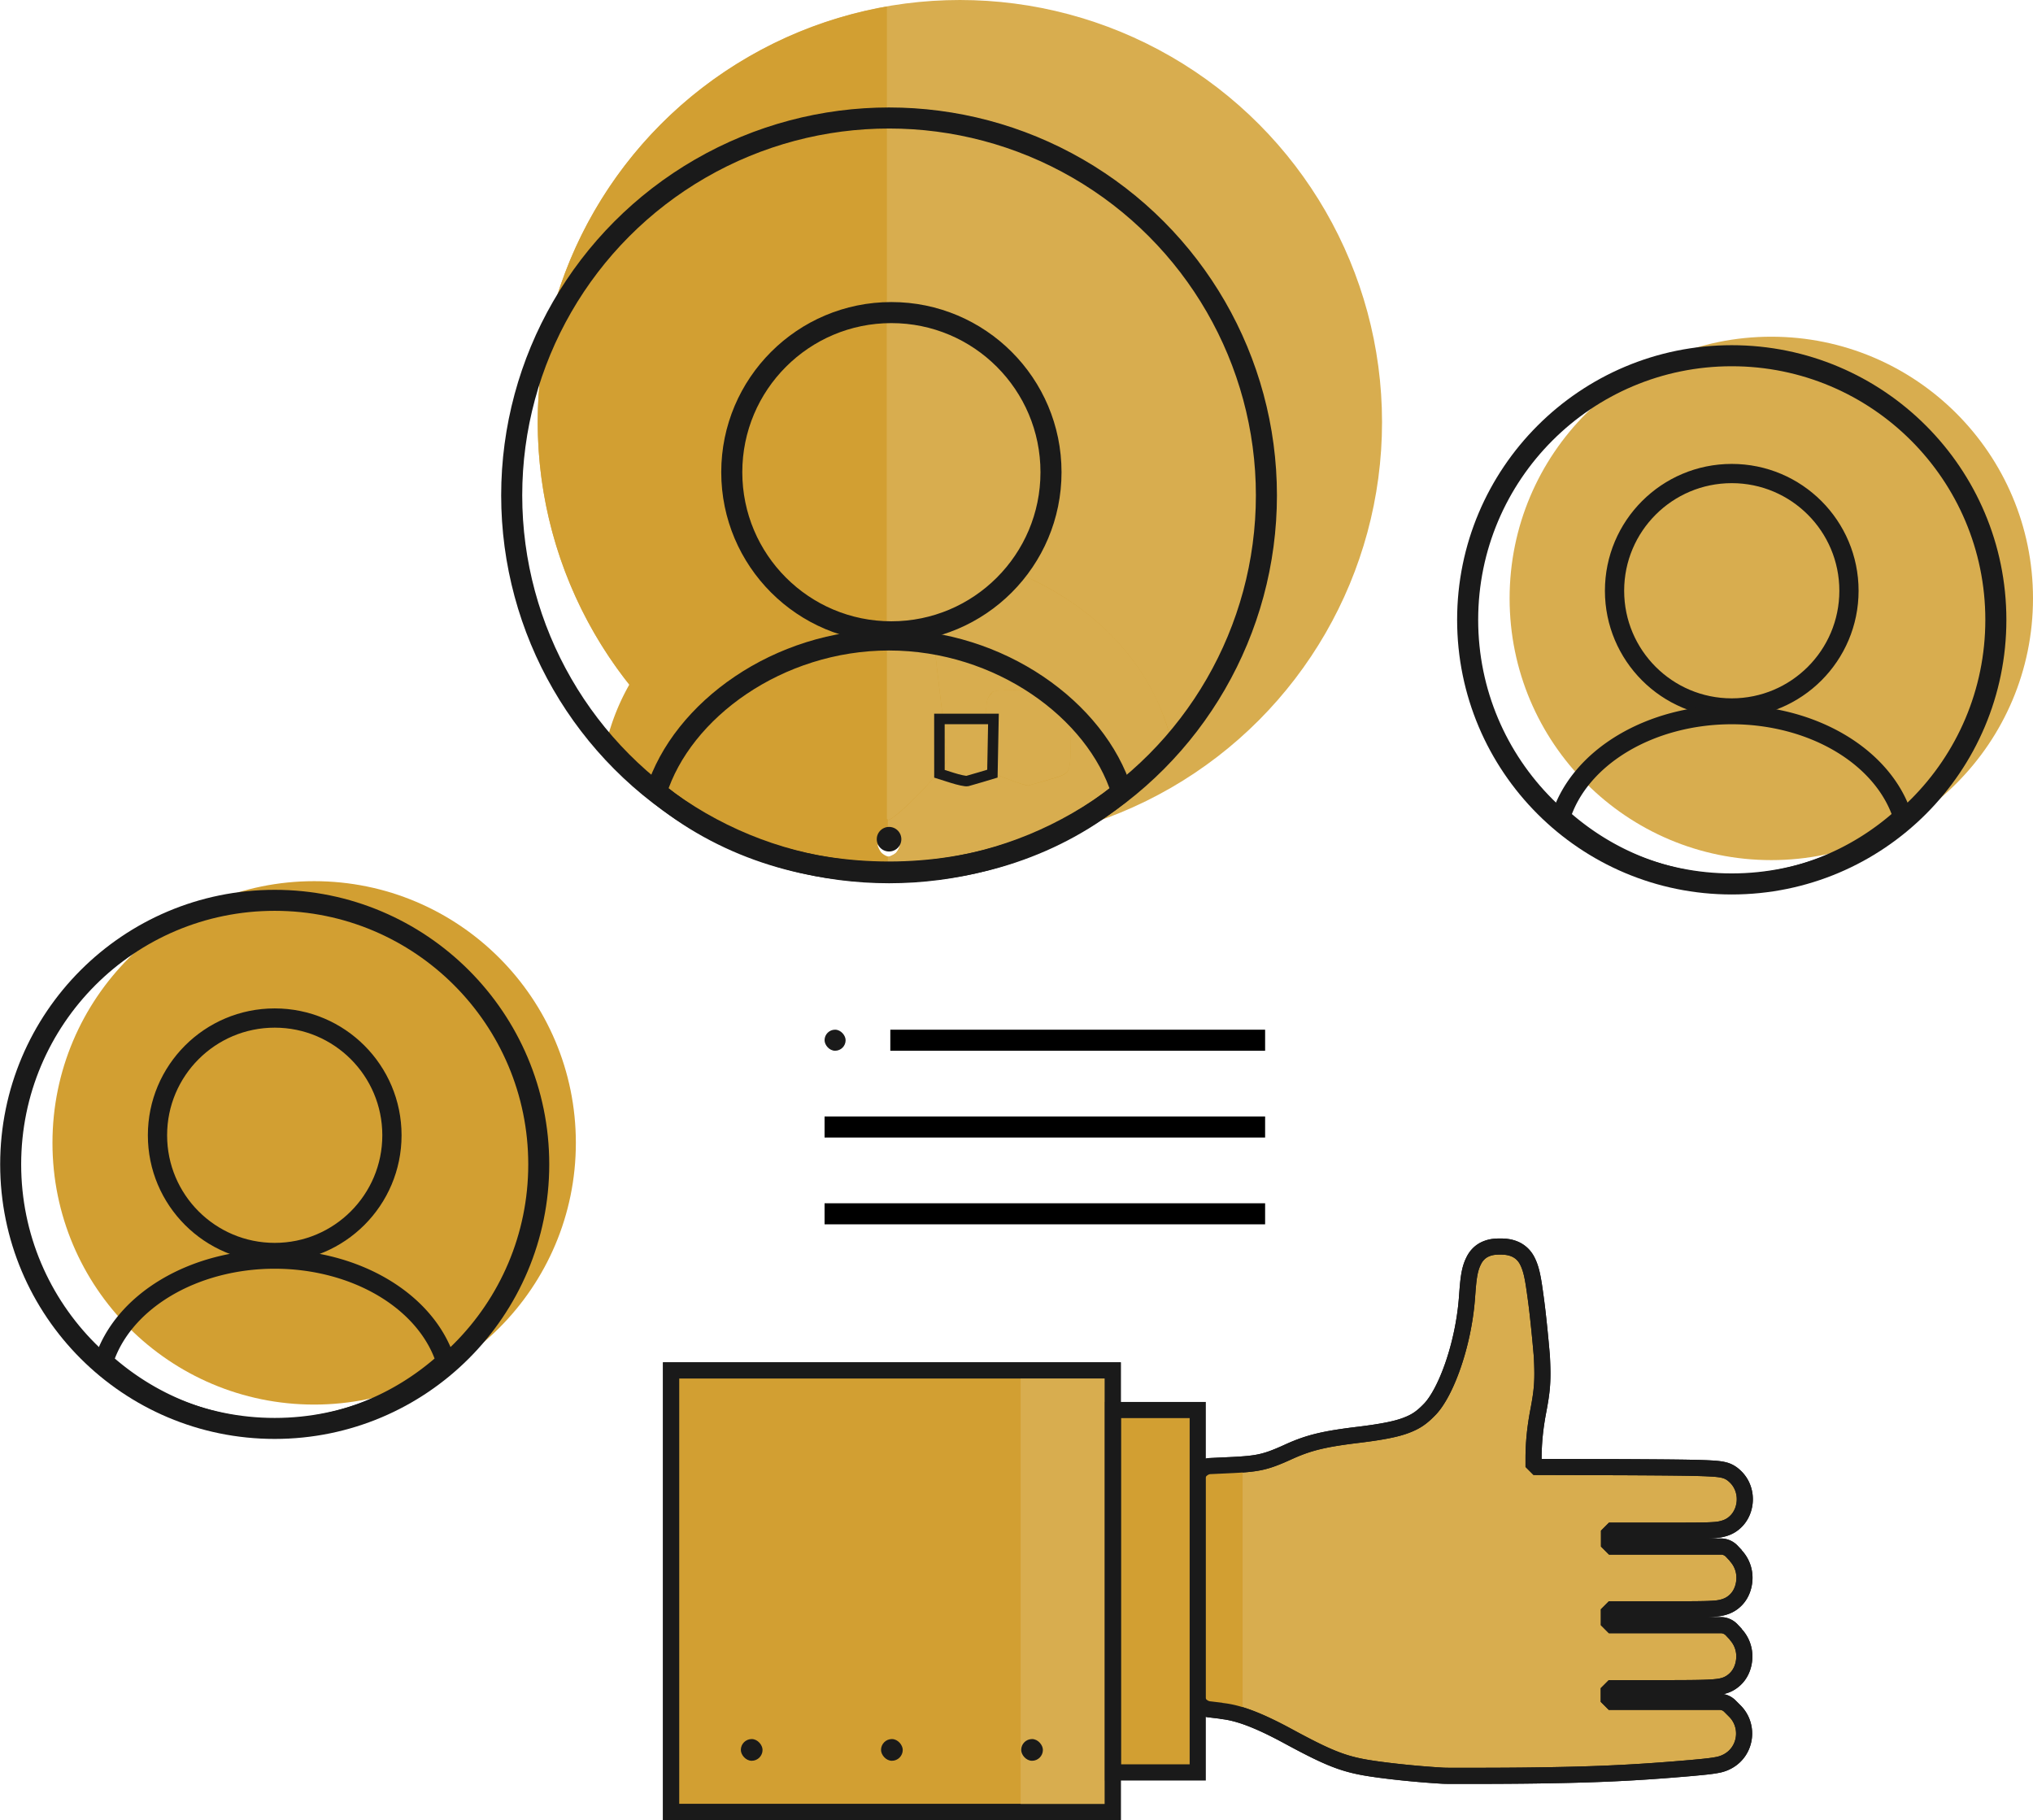 <?xml version="1.0" encoding="UTF-8" standalone="no"?>
<!-- Created with Inkscape (http://www.inkscape.org/) -->

<svg
   width="54.947"
   height="49.192"
   viewBox="0 0 54.947 49.192"
   version="1.1"
   id="svg5"
   inkscape:version="1.1.1 (3bf5ae0d25, 2021-09-20)"
   sodipodi:docname="customer-satisfaction-icon.svg"
   xmlns:inkscape="http://www.inkscape.org/namespaces/inkscape"
   xmlns:sodipodi="http://sodipodi.sourceforge.net/DTD/sodipodi-0.dtd"
   xmlns:xlink="http://www.w3.org/1999/xlink"
   xmlns="http://www.w3.org/2000/svg"
   xmlns:svg="http://www.w3.org/2000/svg">
  <sodipodi:namedview
     id="namedview7"
     pagecolor="#ffffff"
     bordercolor="#666666"
     borderopacity="1.0"
     inkscape:pageshadow="2"
     inkscape:pageopacity="0.0"
     inkscape:pagecheckerboard="0"
     inkscape:document-units="px"
     showgrid="false"
     showborder="true"
     units="px"
     inkscape:zoom="2.8284272"
     inkscape:cx="109.248"
     inkscape:cy="-27.046834"
     inkscape:window-width="1920"
     inkscape:window-height="1017"
     inkscape:window-x="1912"
     inkscape:window-y="-8"
     inkscape:window-maximized="1"
     inkscape:current-layer="layer1"
     inkscape:snap-global="false"
     inkscape:snap-smooth-nodes="true"
     showguides="true"
     inkscape:guide-bbox="true"
     height="63.121px" />
  <defs
     id="defs2">
    <inkscape:path-effect
       effect="spiro"
       id="path-effect7674"
       is_visible="true"
       lpeversion="1" />
  </defs>
  <g
     inkscape:label="Layer 1"
     inkscape:groupmode="layer"
     id="layer1">
    <g
       id="g30469"
       transform="matrix(0.672,0,0,0.672,18.262,14.635)"
       style="fill:#1a1a1a;fill-opacity:1" />
    <path
       id="path3940"
       style="opacity:1;fill:#d8ad4f;fill-opacity:1;stroke:#1a1a1a;stroke-width:0.132;stroke-linecap:round;stroke-linejoin:bevel;stroke-miterlimit:4;stroke-dasharray:none;stroke-opacity:1"
       sodipodi:type="inkscape:offset"
       inkscape:radius="0.069608361"
       inkscape:original="M 9.5507812 8.0058594 C 9.518835 8.0058594 9.4895028 8.0063247 9.4609375 8.0175781 C 9.4323722 8.0288315 9.4073834 8.0544334 9.3925781 8.0839844 C 9.3629675 8.1430863 9.356607 8.2226699 9.3457031 8.3671875 C 9.3158304 8.7631207 9.180626 9.1483614 9.0253906 9.3125 C 8.9558399 9.3860396 8.8952506 9.4302038 8.8046875 9.4648438 C 8.7141244 9.4994837 8.5908349 9.5221137 8.4023438 9.5449219 C 8.1210625 9.5789578 8.0072609 9.605722 7.8496094 9.6777344 C 7.6586572 9.7649582 7.578171 9.7845613 7.3691406 9.7949219 L 7.1757812 9.8046875 A 0.046776822 0.046776822 0 0 0 7.1308594 9.8515625 L 7.1308594 10.732422 L 7.1308594 11.611328 A 0.046776822 0.046776822 0 0 0 7.171875 11.658203 L 7.2714844 11.669922 A 0.046776822 0.046776822 0 0 0 7.2734375 11.669922 C 7.4183099 11.685063 7.5863286 11.746802 7.8476562 11.888672 C 8.149138 12.052341 8.2628043 12.100183 8.4433594 12.132812 C 8.58055 12.157606 8.8515922 12.185855 9.0683594 12.199219 C 9.1010144 12.201255 9.18638 12.20121 9.3066406 12.201172 C 9.4269012 12.201134 9.5776705 12.20077 9.7324219 12.199219 C 10.287276 12.193662 10.622834 12.179011 11.103516 12.136719 C 11.212144 12.12716 11.275715 12.120869 11.320312 12.111328 C 11.364911 12.101787 11.394041 12.083144 11.416016 12.0625 C 11.49303 11.990156 11.495677 11.864819 11.419922 11.789062 L 11.378906 11.748047 A 0.046776822 0.046776822 0 0 0 11.345703 11.734375 L 10.832031 11.734375 L 10.365234 11.734375 L 10.365234 11.609375 L 10.365234 11.482422 L 10.830078 11.482422 C 11.075807 11.482422 11.202444 11.481448 11.277344 11.476562 C 11.314793 11.47412 11.339836 11.471601 11.361328 11.464844 C 11.38282 11.458086 11.400437 11.446681 11.412109 11.4375 C 11.454449 11.404186 11.472707 11.353186 11.474609 11.302734 C 11.476512 11.252283 11.461018 11.199744 11.423828 11.160156 L 11.388672 11.123047 A 0.046776822 0.046776822 0 0 0 11.355469 11.107422 L 10.835938 11.107422 L 10.365234 11.107422 L 10.365234 10.972656 L 10.365234 10.835938 L 10.830078 10.835938 C 11.075745 10.835938 11.202607 10.836396 11.277344 10.832031 C 11.314712 10.829849 11.3398 10.826827 11.361328 10.820312 C 11.382857 10.8138 11.400261 10.802289 11.412109 10.792969 C 11.454449 10.759655 11.472707 10.708654 11.474609 10.658203 C 11.476512 10.607752 11.461018 10.555213 11.423828 10.515625 L 11.388672 10.478516 A 0.046776822 0.046776822 0 0 0 11.355469 10.462891 L 10.835938 10.462891 L 10.365234 10.462891 L 10.365234 10.326172 L 10.365234 10.191406 L 10.830078 10.191406 C 11.075746 10.191406 11.202607 10.191865 11.277344 10.1875 C 11.314712 10.185318 11.3398 10.182295 11.361328 10.175781 C 11.382857 10.169268 11.400261 10.157756 11.412109 10.148438 C 11.455614 10.114237 11.47511 10.061244 11.476562 10.009766 C 11.478017 9.9582865 11.460392 9.9052103 11.419922 9.8671875 C 11.410232 9.8580834 11.390827 9.8411323 11.365234 9.8339844 C 11.339642 9.8268365 11.309362 9.8249612 11.253906 9.8222656 C 11.142994 9.8168745 10.936043 9.8146351 10.525391 9.8125 L 9.7460938 9.8085938 L 9.7460938 9.6660156 C 9.7464309 9.5399944 9.7591445 9.4144448 9.7851562 9.2773438 C 9.8193759 9.0969876 9.8236658 9.0339151 9.8144531 8.8378906 C 9.808557 8.7124191 9.7899068 8.5031694 9.7714844 8.3691406 C 9.7513739 8.2228304 9.7384468 8.1402783 9.7070312 8.0820312 C 9.6913235 8.0529078 9.6670382 8.0308616 9.6386719 8.0195312 C 9.6103056 8.0082011 9.5821189 8.0058594 9.5507812 8.0058594 z "
       transform="matrix(3.3,0,0,3.3,9.036,7.501)"
       d="m 9.551,7.936 c -0.033,0 -0.072,6.082e-4 -0.115,0.018 -0.049,0.019 -0.084,0.056 -0.105,0.1 -0.039,0.078 -0.044,0.164 -0.055,0.309 C 9.246,8.745 9.106,9.126 8.975,9.266 8.909,9.335 8.861,9.369 8.779,9.4 8.699,9.431 8.581,9.454 8.395,9.477 8.111,9.511 7.984,9.541 7.82,9.615 7.632,9.701 7.571,9.714 7.365,9.725 L 7.172,9.734 c -0.059,0.003 -0.111,0.058 -0.111,0.117 v 0.881 0.879 c -5.487e-4,0.057 0.047,0.108 0.104,0.115 l 0.1,0.012 a 0.07,0.07 0 0 0 0.006,0.002 c 0.13,0.014 0.289,0.07 0.545,0.209 0.303,0.164 0.43,0.218 0.617,0.252 0.144,0.026 0.414,0.055 0.633,0.068 0.04,0.003 0.122,0.002 0.242,0.002 0.12,-3.8e-5 0.271,-3.98e-4 0.426,-0.002 0.556,-0.006 0.895,-0.02 1.377,-0.062 0.109,-0.01 0.173,-0.016 0.225,-0.027 0.057,-0.012 0.1,-0.039 0.129,-0.066 0.106,-0.099 0.109,-0.27 0.006,-0.373 l -0.041,-0.041 c -0.022,-0.022 -0.051,-0.035 -0.082,-0.035 h -0.514 -0.396 v -0.055 -0.057 h 0.395 c 0.246,0 0.372,-6.8e-4 0.451,-0.006 0.039,-0.003 0.07,-0.006 0.102,-0.016 0.032,-0.01 0.056,-0.026 0.072,-0.039 0.062,-0.049 0.087,-0.122 0.09,-0.188 0.003,-0.066 -0.019,-0.136 -0.07,-0.191 a 0.07,0.07 0 0 0 0,-0.002 l -0.033,-0.035 c -0.021,-0.023 -0.053,-0.038 -0.084,-0.039 a 0.07,0.07 0 0 0 -0.002,0 h -0.52 -0.4 v -0.064 -0.066 h 0.395 c 0.246,0 0.372,7.43e-4 0.451,-0.004 0.039,-0.002 0.069,-0.006 0.1,-0.016 0.033,-0.01 0.058,-0.026 0.074,-0.039 0.062,-0.049 0.087,-0.122 0.09,-0.188 0.003,-0.066 -0.019,-0.136 -0.07,-0.191 a 0.07,0.07 0 0 0 0,-0.002 l -0.033,-0.035 c -0.021,-0.023 -0.053,-0.038 -0.084,-0.039 a 0.07,0.07 0 0 0 -0.002,0 h -0.52 -0.4 v -0.066 -0.064 h 0.395 c 0.246,0 0.372,7.42e-4 0.451,-0.004 0.039,-0.002 0.069,-0.006 0.1,-0.016 0.033,-0.01 0.058,-0.026 0.074,-0.039 0.063,-0.05 0.09,-0.124 0.092,-0.191 0.002,-0.069 -0.023,-0.142 -0.08,-0.195 -0.012,-0.011 -0.038,-0.036 -0.082,-0.049 -0.036,-0.01 -0.071,-0.013 -0.127,-0.016 -0.114,-0.006 -0.322,-0.008 -0.732,-0.01 l -0.709,-0.002 v -0.074 c 3.25e-4,-0.121 0.012,-0.241 0.037,-0.375 0.035,-0.182 0.041,-0.259 0.031,-0.457 C 9.879,8.705 9.859,8.497 9.84,8.359 9.82,8.213 9.808,8.124 9.768,8.049 9.745,8.006 9.709,7.973 9.664,7.955 9.624,7.939 9.586,7.936 9.551,7.936 Z" />
    <rect
       style="fill:#d29f32;fill-opacity:1;stroke:none;stroke-width:0.434;stroke-linecap:round;stroke-linejoin:bevel;stroke-opacity:1"
       id="rect35138"
       width="1.228"
       height="6.429"
       x="32.356"
       y="39.75" />
    <path
       id="path1294"
       style="opacity:1;fill:none;fill-opacity:1;stroke:#1a1a1a;stroke-width:0.132;stroke-linecap:round;stroke-linejoin:bevel;stroke-miterlimit:4;stroke-dasharray:none;stroke-opacity:1"
       sodipodi:type="inkscape:offset"
       inkscape:radius="0.069608361"
       inkscape:original="M 9.5507812 8.0058594 C 9.518835 8.0058594 9.4895028 8.0063247 9.4609375 8.0175781 C 9.4323722 8.0288315 9.4073834 8.0544334 9.3925781 8.0839844 C 9.3629675 8.1430863 9.356607 8.2226699 9.3457031 8.3671875 C 9.3158304 8.7631207 9.180626 9.1483614 9.0253906 9.3125 C 8.9558399 9.3860396 8.8952506 9.4302038 8.8046875 9.4648438 C 8.7141244 9.4994837 8.5908349 9.5221137 8.4023438 9.5449219 C 8.1210625 9.5789578 8.0072609 9.605722 7.8496094 9.6777344 C 7.6586572 9.7649582 7.578171 9.7845613 7.3691406 9.7949219 L 7.1757812 9.8046875 A 0.046776822 0.046776822 0 0 0 7.1308594 9.8515625 L 7.1308594 10.732422 L 7.1308594 11.611328 A 0.046776822 0.046776822 0 0 0 7.171875 11.658203 L 7.2714844 11.669922 A 0.046776822 0.046776822 0 0 0 7.2734375 11.669922 C 7.4183099 11.685063 7.5863286 11.746802 7.8476562 11.888672 C 8.149138 12.052341 8.2628043 12.100183 8.4433594 12.132812 C 8.58055 12.157606 8.8515922 12.185855 9.0683594 12.199219 C 9.1010144 12.201255 9.18638 12.20121 9.3066406 12.201172 C 9.4269012 12.201134 9.5776705 12.20077 9.7324219 12.199219 C 10.287276 12.193662 10.622834 12.179011 11.103516 12.136719 C 11.212144 12.12716 11.275715 12.120869 11.320312 12.111328 C 11.364911 12.101787 11.394041 12.083144 11.416016 12.0625 C 11.49303 11.990156 11.495677 11.864819 11.419922 11.789062 L 11.378906 11.748047 A 0.046776822 0.046776822 0 0 0 11.345703 11.734375 L 10.832031 11.734375 L 10.365234 11.734375 L 10.365234 11.609375 L 10.365234 11.482422 L 10.830078 11.482422 C 11.075807 11.482422 11.202444 11.481448 11.277344 11.476562 C 11.314793 11.47412 11.339836 11.471601 11.361328 11.464844 C 11.38282 11.458086 11.400437 11.446681 11.412109 11.4375 C 11.454449 11.404186 11.472707 11.353186 11.474609 11.302734 C 11.476512 11.252283 11.461018 11.199744 11.423828 11.160156 L 11.388672 11.123047 A 0.046776822 0.046776822 0 0 0 11.355469 11.107422 L 10.835938 11.107422 L 10.365234 11.107422 L 10.365234 10.972656 L 10.365234 10.835938 L 10.830078 10.835938 C 11.075745 10.835938 11.202607 10.836396 11.277344 10.832031 C 11.314712 10.829849 11.3398 10.826827 11.361328 10.820312 C 11.382857 10.8138 11.400261 10.802289 11.412109 10.792969 C 11.454449 10.759655 11.472707 10.708654 11.474609 10.658203 C 11.476512 10.607752 11.461018 10.555213 11.423828 10.515625 L 11.388672 10.478516 A 0.046776822 0.046776822 0 0 0 11.355469 10.462891 L 10.835938 10.462891 L 10.365234 10.462891 L 10.365234 10.326172 L 10.365234 10.191406 L 10.830078 10.191406 C 11.075746 10.191406 11.202607 10.191865 11.277344 10.1875 C 11.314712 10.185318 11.3398 10.182295 11.361328 10.175781 C 11.382857 10.169268 11.400261 10.157756 11.412109 10.148438 C 11.455614 10.114237 11.47511 10.061244 11.476562 10.009766 C 11.478017 9.9582865 11.460392 9.9052103 11.419922 9.8671875 C 11.410232 9.8580834 11.390827 9.8411323 11.365234 9.8339844 C 11.339642 9.8268365 11.309362 9.8249612 11.253906 9.8222656 C 11.142994 9.8168745 10.936043 9.8146351 10.525391 9.8125 L 9.7460938 9.8085938 L 9.7460938 9.6660156 C 9.7464309 9.5399944 9.7591445 9.4144448 9.7851562 9.2773438 C 9.8193759 9.0969876 9.8236658 9.0339151 9.8144531 8.8378906 C 9.808557 8.7124191 9.7899068 8.5031694 9.7714844 8.3691406 C 9.7513739 8.2228304 9.7384468 8.1402783 9.7070312 8.0820312 C 9.6913235 8.0529078 9.6670382 8.0308616 9.6386719 8.0195312 C 9.6103056 8.0082011 9.5821189 8.0058594 9.5507812 8.0058594 z "
       transform="matrix(3.3,0,0,3.3,9.036,7.501)"
       d="m 9.551,7.936 c -0.033,0 -0.072,6.082e-4 -0.115,0.018 -0.049,0.019 -0.084,0.056 -0.105,0.1 -0.039,0.078 -0.044,0.164 -0.055,0.309 C 9.246,8.745 9.106,9.126 8.975,9.266 8.909,9.335 8.861,9.369 8.779,9.4 8.699,9.431 8.581,9.454 8.395,9.477 8.111,9.511 7.984,9.541 7.82,9.615 7.632,9.701 7.571,9.714 7.365,9.725 L 7.172,9.734 c -0.059,0.003 -0.111,0.058 -0.111,0.117 v 0.881 0.879 c -5.487e-4,0.057 0.047,0.108 0.104,0.115 l 0.1,0.012 a 0.07,0.07 0 0 0 0.006,0.002 c 0.13,0.014 0.289,0.07 0.545,0.209 0.303,0.164 0.43,0.218 0.617,0.252 0.144,0.026 0.414,0.055 0.633,0.068 0.04,0.003 0.122,0.002 0.242,0.002 0.12,-3.8e-5 0.271,-3.98e-4 0.426,-0.002 0.556,-0.006 0.895,-0.02 1.377,-0.062 0.109,-0.01 0.173,-0.016 0.225,-0.027 0.057,-0.012 0.1,-0.039 0.129,-0.066 0.106,-0.099 0.109,-0.27 0.006,-0.373 l -0.041,-0.041 c -0.022,-0.022 -0.051,-0.035 -0.082,-0.035 h -0.514 -0.396 v -0.055 -0.057 h 0.395 c 0.246,0 0.372,-6.8e-4 0.451,-0.006 0.039,-0.003 0.07,-0.006 0.102,-0.016 0.032,-0.01 0.056,-0.026 0.072,-0.039 0.062,-0.049 0.087,-0.122 0.09,-0.188 0.003,-0.066 -0.019,-0.136 -0.07,-0.191 a 0.07,0.07 0 0 0 0,-0.002 l -0.033,-0.035 c -0.021,-0.023 -0.053,-0.038 -0.084,-0.039 a 0.07,0.07 0 0 0 -0.002,0 h -0.52 -0.4 v -0.064 -0.066 h 0.395 c 0.246,0 0.372,7.43e-4 0.451,-0.004 0.039,-0.002 0.069,-0.006 0.1,-0.016 0.033,-0.01 0.058,-0.026 0.074,-0.039 0.062,-0.049 0.087,-0.122 0.09,-0.188 0.003,-0.066 -0.019,-0.136 -0.07,-0.191 a 0.07,0.07 0 0 0 0,-0.002 l -0.033,-0.035 c -0.021,-0.023 -0.053,-0.038 -0.084,-0.039 a 0.07,0.07 0 0 0 -0.002,0 h -0.52 -0.4 v -0.066 -0.064 h 0.395 c 0.246,0 0.372,7.42e-4 0.451,-0.004 0.039,-0.002 0.069,-0.006 0.1,-0.016 0.033,-0.01 0.058,-0.026 0.074,-0.039 0.063,-0.05 0.09,-0.124 0.092,-0.191 0.002,-0.069 -0.023,-0.142 -0.08,-0.195 -0.012,-0.011 -0.038,-0.036 -0.082,-0.049 -0.036,-0.01 -0.071,-0.013 -0.127,-0.016 -0.114,-0.006 -0.322,-0.008 -0.732,-0.01 l -0.709,-0.002 v -0.074 c 3.25e-4,-0.121 0.012,-0.241 0.037,-0.375 0.035,-0.182 0.041,-0.259 0.031,-0.457 C 9.879,8.705 9.859,8.497 9.84,8.359 9.82,8.213 9.808,8.124 9.768,8.049 9.745,8.006 9.709,7.973 9.664,7.955 9.624,7.939 9.586,7.936 9.551,7.936 Z" />
    <circle
       style="fill:#d8ad4f;fill-opacity:1;stroke:none;stroke-width:0.917;stroke-linecap:round;stroke-linejoin:bevel;stroke-opacity:1"
       id="circle53565"
       cx="25.943"
       cy="11.41"
       r="11.41" />
    <circle
       style="fill:#d8ad4f;fill-opacity:1;stroke:none;stroke-width:0.569;stroke-linecap:round;stroke-linejoin:bevel;stroke-opacity:1"
       id="circle51845"
       cx="47.874"
       cy="16.173"
       r="7.073" />
    <rect
       style="fill:#d29f32;fill-opacity:1;stroke:#1a1a1a;stroke-width:0.437;stroke-linecap:round;stroke-linejoin:miter;stroke-miterlimit:4;stroke-dasharray:none;stroke-opacity:1;paint-order:markers fill stroke"
       id="rect6633"
       width="11.937"
       height="11.937"
       x="18.137"
       y="37.037" />
    <path
       style="fill:#d8ad4f;fill-opacity:1;stroke:none;stroke-width:0.008;stroke-linecap:round;stroke-linejoin:bevel;stroke-opacity:1"
       sodipodi:type="inkscape:offset"
       inkscape:radius="0.011692992"
       inkscape:original="M 6.3125 4.1523438 L 6.3144531 4.3300781 L 6.3144531 4.5058594 L 6.3984375 4.53125 C 6.4439125 4.545431 6.482095 4.556427 6.484375 4.5566406 C 6.486648 4.5568526 6.5256536 4.545678 6.5722656 4.53125 L 6.6582031 4.5058594 L 6.6582031 4.328125 L 6.6601562 4.1523438 L 6.4863281 4.1523438 L 6.3125 4.1523438 z "
       xlink:href="#path28148"
       id="path29434"
       inkscape:href="#path28148"
       d="m 6.312,4.141 a 0.012,0.012 0 0 0 -0.012,0.012 l 0.002,0.178 v 0.176 a 0.012,0.012 0 0 0 0.008,0.012 l 0.084,0.025 c 0.023,0.007 0.045,0.013 0.061,0.018 0.008,0.002 0.013,0.005 0.018,0.006 0.002,6.529e-4 0.004,0.002 0.006,0.002 0,0 0.002,0 0.002,0 0,0 0.002,0 0.002,0 7.1e-5,6.6e-6 0.004,1.53e-5 0.004,0 7.516e-4,-1.313e-4 0.003,1.831e-4 0.004,0 0.002,-3.664e-4 0.003,-0.001 0.006,-0.002 0.005,-0.001 0.012,-0.004 0.02,-0.006 0.016,-0.005 0.037,-0.01 0.061,-0.018 l 0.086,-0.025 a 0.012,0.012 0 0 0 0.008,-0.012 V 4.328 L 6.672,4.152 A 0.012,0.012 0 0 0 6.66,4.141 H 6.486 Z"
       transform="matrix(4.299,0,0,4.299,-0.359,1.208)" />
    <path
       style="fill:#d29f32;fill-opacity:1;stroke:none;stroke-width:0.031;stroke-linecap:round;stroke-linejoin:bevel;stroke-opacity:1"
       sodipodi:type="inkscape:offset"
       inkscape:radius="0.12815602"
       inkscape:original="M 24.806641 15.003906 C 24.806641 15.014891 24.949055 16.227375 25.125 17.697266 C 25.300944 19.167158 25.445312 20.443323 25.445312 20.533203 C 25.445313 20.778377 23.977816 22.289822 23.740234 22.289062 C 23.606718 22.288635 23.372154 22.087697 22.798828 21.486328 C 22.352392 21.018056 22.035475 20.628092 22.035156 20.544922 C 22.034855 20.466725 22.17813 19.202524 22.353516 17.736328 C 22.528902 16.270134 22.671598 15.050021 22.671875 15.025391 C 22.672154 15.000771 22.426062 15.027514 22.123047 15.083984 C 19.25979 15.61763 17.091605 17.344411 16.341797 19.6875 L 16.183594 20.179688 L 16.744141 20.71875 C 18.328125 22.241892 20.380023 23.14422 22.957031 23.451172 C 23.462041 23.511325 24.975228 23.416 25.683594 23.279297 C 27.05231 23.015163 28.262636 22.524205 29.412109 21.765625 C 30.090036 21.318235 31.100702 20.479629 31.222656 20.261719 C 31.305783 20.113177 31.115015 19.476401 30.798828 18.841797 C 29.840083 16.917534 27.787032 15.502746 25.333984 15.076172 C 25.043649 15.025672 24.806641 14.992856 24.806641 15.003906 z M 27.511719 18.517578 C 28.838117 18.517578 28.787109 18.464974 28.787109 19.822266 C 28.787109 21.015456 28.803966 20.985196 28.033203 21.212891 C 27.755298 21.294986 27.51535 21.361075 27.5 21.359375 C 27.271823 21.333344 26.383136 20.979942 26.316406 20.888672 C 26.255176 20.804915 26.228516 20.470778 26.228516 19.830078 C 26.228516 18.990267 26.242878 18.873044 26.375 18.705078 C 26.521569 18.518747 26.526796 18.517578 27.511719 18.517578 z M 23.740234 22.427734 C 23.818431 22.427734 23.945238 22.492113 24.023438 22.570312 C 24.101635 22.64851 24.166016 22.777269 24.166016 22.855469 C 24.166016 22.933665 24.101637 23.060472 24.023438 23.138672 C 23.94524 23.216869 23.818434 23.28125 23.740234 23.28125 C 23.662038 23.28125 23.533278 23.216872 23.455078 23.138672 C 23.376881 23.060476 23.3125 22.933669 23.3125 22.855469 C 23.3125 22.777272 23.376878 22.648512 23.455078 22.570312 C 23.533274 22.492115 23.662034 22.427734 23.740234 22.427734 z "
       xlink:href="#path21617"
       id="path27992"
       inkscape:href="#path21617"
       transform="translate(0.284)"
       d="m 24.816,14.873 c -0.007,6.6e-5 -0.014,5.92e-4 -0.031,0.004 -0.004,8.29e-4 -0.015,0.004 -0.016,0.004 -3.41e-4,1.1e-4 -0.025,0.012 -0.025,0.012 -2.29e-4,1.3e-4 -0.039,0.033 -0.039,0.033 -5.7e-5,7.6e-5 -0.019,0.035 -0.02,0.035 -2.9e-5,8e-5 -0.008,0.043 -0.008,0.043 0,6.87e-4 0.003,0.019 0.004,0.029 0.001,0.01 0.002,0.024 0.004,0.043 0.004,0.037 0.011,0.093 0.02,0.162 0.016,0.138 0.04,0.336 0.068,0.58 0.058,0.488 0.137,1.16 0.225,1.895 0.088,0.735 0.169,1.42 0.227,1.934 0.029,0.257 0.052,0.47 0.068,0.625 0.008,0.077 0.013,0.14 0.018,0.186 0.004,0.045 0.006,0.082 0.006,0.076 0,-0.033 -0.007,0.02 -0.043,0.078 -0.036,0.058 -0.091,0.133 -0.16,0.219 -0.137,0.171 -0.327,0.382 -0.523,0.584 -0.196,0.202 -0.4,0.396 -0.566,0.537 -0.083,0.071 -0.157,0.129 -0.213,0.166 -0.056,0.037 -0.109,0.043 -0.07,0.043 -0.003,-8e-6 -0.083,-0.025 -0.223,-0.145 -0.14,-0.119 -0.341,-0.318 -0.627,-0.617 -0.221,-0.232 -0.409,-0.445 -0.541,-0.607 -0.066,-0.081 -0.118,-0.151 -0.15,-0.201 -0.016,-0.024 -0.029,-0.043 -0.035,-0.055 -1.5e-4,-3.03e-4 1.44e-4,-0.002 0,-0.002 4.98e-4,-0.003 0.002,-0.022 0.006,-0.059 0.004,-0.044 0.009,-0.106 0.018,-0.182 0.016,-0.152 0.04,-0.363 0.068,-0.617 0.058,-0.509 0.137,-1.191 0.225,-1.924 0.088,-0.733 0.167,-1.405 0.225,-1.896 0.029,-0.246 0.052,-0.447 0.068,-0.588 0.016,-0.141 0.027,-0.234 0.027,-0.24 9e-6,-7.7e-4 -0.025,-0.077 -0.025,-0.078 -2.34e-4,-3.35e-4 -0.019,-0.023 -0.02,-0.023 -3.5e-4,-3.1e-4 -0.014,-0.01 -0.02,-0.014 -0.023,-0.014 -0.037,-0.017 -0.049,-0.02 -0.024,-0.005 -0.04,-0.004 -0.059,-0.004 -0.037,-9.6e-5 -0.079,0.002 -0.131,0.008 -0.104,0.011 -0.244,0.032 -0.398,0.061 -2.901,0.541 -5.113,2.297 -5.879,4.691 L 16.062,20.141 a 0.128,0.128 0 0 0 0.033,0.131 l 0.561,0.539 c 1.606,1.544 3.687,2.458 6.285,2.768 0.551,0.066 2.035,-0.033 2.766,-0.174 1.384,-0.267 2.613,-0.764 3.775,-1.531 0.345,-0.228 0.769,-0.552 1.125,-0.848 0.178,-0.148 0.339,-0.287 0.465,-0.406 0.126,-0.119 0.211,-0.205 0.262,-0.295 0.05,-0.089 0.042,-0.172 0.029,-0.273 -0.013,-0.102 -0.04,-0.22 -0.08,-0.354 -0.08,-0.266 -0.208,-0.589 -0.369,-0.912 -0.98,-1.967 -3.07,-3.403 -5.559,-3.836 -0.146,-0.025 -0.279,-0.045 -0.377,-0.059 -0.049,-0.007 -0.088,-0.013 -0.119,-0.016 -0.015,-0.001 -0.028,-0.002 -0.043,-0.002 z m 2.695,3.773 c 0.332,0 0.578,-0.004 0.748,0.012 0.17,0.015 0.251,0.047 0.295,0.092 0.044,0.045 0.077,0.132 0.092,0.307 0.015,0.175 0.012,0.425 0.012,0.766 0,0.597 -0.01,0.881 -0.072,0.996 -0.031,0.057 -0.07,0.091 -0.162,0.133 -0.093,0.041 -0.234,0.082 -0.428,0.139 -0.138,0.041 -0.266,0.077 -0.361,0.104 -0.048,0.013 -0.088,0.024 -0.115,0.031 -0.008,0.002 -0.012,0.003 -0.018,0.004 -0.038,-0.006 -0.127,-0.027 -0.234,-0.062 -0.113,-0.037 -0.246,-0.086 -0.373,-0.137 -0.127,-0.051 -0.25,-0.104 -0.342,-0.148 -0.046,-0.022 -0.083,-0.041 -0.109,-0.057 -0.026,-0.015 -0.043,-0.039 -0.023,-0.012 0.006,0.008 -0.008,-0.016 -0.018,-0.061 -0.009,-0.045 -0.018,-0.11 -0.025,-0.193 -0.014,-0.168 -0.02,-0.41 -0.02,-0.729 0,-0.419 0.003,-0.658 0.021,-0.799 0.018,-0.141 0.039,-0.172 0.098,-0.246 0.073,-0.093 0.054,-0.097 0.174,-0.117 0.119,-0.02 0.369,-0.021 0.861,-0.021 z m -3.771,3.91 c 0.008,0 0.139,0.049 0.193,0.104 0.027,0.027 0.056,0.069 0.076,0.109 0.02,0.04 0.027,0.082 0.027,0.086 0,0.008 -0.049,0.139 -0.104,0.193 -0.054,0.054 -0.185,0.104 -0.193,0.104 -0.004,0 -0.046,-0.007 -0.086,-0.027 -0.04,-0.02 -0.083,-0.05 -0.109,-0.076 -0.054,-0.054 -0.104,-0.185 -0.104,-0.193 0,-0.004 0.007,-0.046 0.027,-0.086 0.02,-0.04 0.05,-0.083 0.076,-0.109 0.027,-0.027 0.069,-0.056 0.109,-0.076 0.04,-0.02 0.082,-0.027 0.086,-0.027 z" />
    <path
       id="path29615"
       style="fill:#d8ad4f;fill-opacity:1;stroke:none;stroke-width:0.134;stroke-linecap:round;stroke-linejoin:bevel;stroke-opacity:1"
       d="m 25.097,14.87 c -0.008,0.003 -0.053,0.021 -0.067,0.027 -2.31e-4,1.28e-4 -0.042,0.033 -0.042,0.033 l 0.1,0.076 h -0.124 c 0,6.87e-4 -0.001,0.023 0,0.033 0.001,0.01 0.004,0.024 0.007,0.042 0.004,0.037 0.01,0.091 0.018,0.16 0.016,0.138 0.038,0.333 0.067,0.578 0.058,0.489 0.139,1.164 0.227,1.899 0.088,0.735 0.169,1.416 0.227,1.93 0.029,0.257 0.051,0.474 0.067,0.629 0.008,0.077 0.014,0.139 0.018,0.184 0.004,0.046 0.009,0.081 0.009,0.076 0,-0.033 -0.006,0.018 -0.042,0.076 -0.036,0.058 -0.1,0.134 -0.169,0.22 -0.137,0.171 -0.324,0.385 -0.52,0.586 -0.196,0.202 -0.396,0.396 -0.562,0.538 -0.083,0.071 -0.164,0.132 -0.22,0.169 -0.056,0.037 -0.105,0.042 -0.067,0.042 -5.38e-4,-2e-6 -0.013,-0.005 -0.029,-0.013 v 0.409 c 0.015,-0.006 0.027,-0.009 0.029,-0.009 0.004,0 0.044,0.013 0.084,0.033 0.04,0.02 0.082,0.049 0.109,0.076 0.027,0.027 0.055,0.069 0.076,0.109 0.02,0.04 0.033,0.081 0.033,0.084 0,0.004 -0.013,0.042 -0.033,0.082 -0.02,0.04 -0.049,0.084 -0.076,0.111 -0.027,0.027 -0.069,0.055 -0.109,0.076 -0.04,0.02 -0.081,0.033 -0.084,0.033 -0.002,0 -0.013,-0.003 -0.029,-0.009 v 0.447 c 0.664,-0.017 1.506,-0.091 2.002,-0.187 1.384,-0.267 2.607,-0.77 3.77,-1.537 0.345,-0.228 0.772,-0.551 1.126,-0.846 0.177,-0.148 0.337,-0.294 0.462,-0.413 0.125,-0.119 0.21,-0.204 0.26,-0.293 0.05,-0.089 0.045,-0.167 0.033,-0.269 -0.012,-0.101 -0.045,-0.218 -0.084,-0.351 -0.079,-0.266 -0.199,-0.592 -0.36,-0.915 -0.98,-1.967 -3.07,-3.397 -5.558,-3.83 -0.146,-0.025 -0.28,-0.043 -0.378,-0.058 -0.049,-0.007 -0.096,-0.015 -0.127,-0.018 -0.015,-0.002 -0.027,-0.009 -0.042,-0.009 z m 2.704,3.779 c 0.333,0 0.577,0.003 0.746,0.018 0.169,0.015 0.252,0.047 0.295,0.091 0.043,0.044 0.068,0.128 0.082,0.302 0.014,0.175 0.018,0.424 0.018,0.764 0,0.597 -0.014,0.884 -0.076,1 -0.031,0.058 -0.068,0.092 -0.16,0.133 -0.092,0.042 -0.227,0.078 -0.42,0.136 -0.138,0.041 -0.273,0.075 -0.369,0.1 -0.048,0.013 -0.081,0.027 -0.109,0.033 -0.007,0.002 -0.012,0.008 -0.018,0.009 -0.037,-0.005 -0.133,-0.031 -0.242,-0.067 -0.113,-0.037 -0.244,-0.085 -0.371,-0.136 -0.127,-0.051 -0.252,-0.107 -0.344,-0.151 -0.046,-0.022 -0.083,-0.042 -0.109,-0.058 -0.013,-0.008 -0.02,-0.014 -0.024,-0.018 0.001,1.79e-4 -0.01,-0.01 -0.018,-0.049 -0.009,-0.045 -0.018,-0.109 -0.024,-0.193 -0.013,-0.168 -0.018,-0.412 -0.018,-0.731 0,-0.419 0.009,-0.657 0.027,-0.798 0.017,-0.141 0.033,-0.177 0.091,-0.251 0.072,-0.092 0.057,-0.092 0.178,-0.111 0.121,-0.019 0.372,-0.024 0.864,-0.024 z" />
    <path
       id="circle53567"
       style="fill:#d29f32;fill-opacity:1;stroke:none;stroke-width:0.917;stroke-linecap:round;stroke-linejoin:bevel;stroke-opacity:1"
       d="M 23.971,0.178 A 11.41,11.41 0 0 0 14.534,11.41 11.41,11.41 0 0 0 23.971,22.642 Z" />
    <path
       id="path48599"
       style="fill:#d8ad4f;fill-opacity:1;stroke:none;stroke-width:0.134;stroke-linecap:round;stroke-linejoin:bevel;stroke-opacity:1"
       d="m 23.971,8.105 v 8.771 c 1.6,-0.003 3.19,-0.956 3.903,-2.406 0.631,-1.282 0.649,-2.653 0.042,-3.897 C 27.379,9.472 26.462,8.702 25.397,8.341 24.943,8.186 24.459,8.105 23.971,8.105 Z" />
    <path
       id="path34218"
       style="fill:#1a1a1a;fill-opacity:1;stroke-width:1.503;stroke-linecap:round;stroke-linejoin:round"
       d="m 24.361,22.681 a 0.332,0.332 0 0 1 -0.332,0.332 0.332,0.332 0 0 1 -0.332,-0.332 0.332,0.332 0 0 1 0.332,-0.332 0.332,0.332 0 0 1 0.332,0.332 z" />
    <rect
       style="fill:#d8ad4f;fill-opacity:1;stroke:none;stroke-width:0.444;stroke-linecap:round;stroke-linejoin:bevel;stroke-opacity:1"
       id="rect4968"
       width="2.304"
       height="11.631"
       x="27.585"
       y="37.185"
       ry="0" />
    <rect
       style="fill:none;fill-opacity:1;stroke:#1a1a1a;stroke-width:0.437;stroke-linecap:round;stroke-linejoin:miter;stroke-miterlimit:4;stroke-dasharray:none;stroke-opacity:1;paint-order:markers fill stroke"
       id="rect35030"
       width="11.937"
       height="11.937"
       x="18.137"
       y="37.037" />
    <rect
       style="fill:#d29f32;fill-opacity:1;stroke:#1a1a1a;stroke-width:0.437;stroke-linecap:round;stroke-linejoin:miter;stroke-miterlimit:4;stroke-dasharray:none;stroke-opacity:1;paint-order:markers fill stroke"
       id="rect35474"
       width="2.288"
       height="9.795"
       x="30.084"
       y="38.108" />
    <rect
       style="fill:#1a1a1a;fill-opacity:1;stroke:none;stroke-width:2.321;stroke-linecap:round;stroke-linejoin:round;stroke-miterlimit:4;stroke-dasharray:none;stroke-opacity:1;paint-order:markers fill stroke"
       id="rect41517"
       width="0.587"
       height="0.587"
       x="20.023"
       y="47.001"
       ry="0.294" />
    <rect
       style="fill:#1a1a1a;fill-opacity:1;stroke:none;stroke-width:2.321;stroke-linecap:round;stroke-linejoin:round;stroke-miterlimit:4;stroke-dasharray:none;stroke-opacity:1;paint-order:markers fill stroke"
       id="rect41519"
       width="0.587"
       height="0.587"
       x="23.812"
       y="47.001"
       ry="0.294" />
    <rect
       style="fill:#1a1a1a;fill-opacity:1;stroke:none;stroke-width:2.321;stroke-linecap:round;stroke-linejoin:round;stroke-miterlimit:4;stroke-dasharray:none;stroke-opacity:1;paint-order:markers fill stroke"
       id="rect41521"
       width="0.587"
       height="0.587"
       x="27.6"
       y="47.001"
       ry="0.294" />
    <path
       style="fill:none;fill-opacity:1;stroke:none;stroke-width:0.036;stroke-linecap:round;stroke-linejoin:bevel;stroke-opacity:1"
       d="m 22.958,23.452 c -2.577,-0.307 -4.629,-1.209 -6.213,-2.733 l -0.561,-0.54 0.158,-0.493 c 0.75,-2.343 2.918,-4.069 5.781,-4.603 0.303,-0.056 0.551,-0.083 0.55,-0.058 -2.77e-4,0.025 -0.144,1.244 -0.319,2.711 -0.175,1.466 -0.319,2.73 -0.318,2.808 3.19e-4,0.083 0.317,0.474 0.764,0.943 0.573,0.601 0.807,0.801 0.941,0.801 0.238,7.6e-4 1.706,-1.51 1.706,-1.755 0,-0.09 -0.144,-1.366 -0.32,-2.836 -0.176,-1.47 -0.32,-2.682 -0.32,-2.693 0,-0.011 0.238,0.021 0.528,0.072 2.453,0.427 4.507,1.842 5.466,3.766 0.316,0.635 0.505,1.27 0.422,1.418 -0.122,0.218 -1.132,1.058 -1.809,1.505 -1.149,0.759 -2.36,1.25 -3.728,1.514 -0.708,0.137 -2.222,0.232 -2.727,0.172 z m 1.066,-0.313 c 0.078,-0.078 0.142,-0.206 0.142,-0.284 0,-0.078 -0.064,-0.206 -0.142,-0.284 -0.078,-0.078 -0.206,-0.142 -0.284,-0.142 -0.078,0 -0.206,0.064 -0.284,0.142 -0.078,0.078 -0.142,0.206 -0.142,0.284 0,0.078 0.064,0.206 0.142,0.284 0.078,0.078 0.206,0.142 0.284,0.142 0.078,0 0.206,-0.064 0.284,-0.142 z m 4.009,-1.926 c 0.771,-0.228 0.754,-0.197 0.754,-1.39 0,-1.357 0.052,-1.304 -1.274,-1.304 -0.985,0 -0.991,9.75e-4 -1.137,0.187 -0.132,0.168 -0.147,0.284 -0.147,1.124 0,0.641 0.028,0.975 0.09,1.059 0.067,0.091 0.954,0.444 1.182,0.47 0.015,0.002 0.255,-0.064 0.533,-0.146 z"
       id="path21617" />
    <circle
       style="fill:none;stroke:#1a1a1a;stroke-width:0.569;stroke-linecap:round;stroke-linejoin:bevel;stroke-miterlimit:4;stroke-dasharray:none"
       id="path1174"
       cx="46.805"
       cy="16.752"
       r="7.138" />
    <circle
       style="fill:none;stroke:#1a1a1a;stroke-width:0.52;stroke-linecap:round;stroke-linejoin:bevel;stroke-miterlimit:4;stroke-dasharray:none"
       id="circle1292"
       cx="46.805"
       cy="15.966"
       r="3.168" />
    <path
       id="circle4004"
       style="fill:none;stroke:#1a1a1a;stroke-width:0.516;stroke-linecap:round;stroke-linejoin:bevel;stroke-miterlimit:4;stroke-dasharray:none"
       d="m 46.805,19.316 a 4.751,3.594 0 0 0 -4.621,2.765 7.128,7.53 0 0 0 4.621,1.802 7.128,7.53 0 0 0 4.621,-1.804 4.751,3.594 0 0 0 -4.621,-2.763 z" />
    <circle
       style="fill:none;stroke:#1a1a1a;stroke-width:0.569;stroke-linecap:round;stroke-linejoin:bevel;stroke-miterlimit:4;stroke-dasharray:none"
       id="circle6268"
       cx="24.092"
       cy="12.762"
       r="4.314" />
    <path
       id="path6270"
       style="fill:none;stroke:#1a1a1a;stroke-width:0.569;stroke-linecap:round;stroke-linejoin:bevel;stroke-miterlimit:4;stroke-dasharray:none"
       d="m 24.029,17.296 c -2.997,0.001 -5.6,1.897 -6.291,4.103 1.79,1.493 3.985,2.167 6.291,2.169 2.307,-0.003 4.519,-0.693 6.291,-2.169 -0.693,-2.205 -3.296,-4.102 -6.291,-4.103 z"
       sodipodi:nodetypes="ccccc" />
    <circle
       style="fill:#d29f32;fill-opacity:1;stroke:none;stroke-width:0.569;stroke-linecap:round;stroke-linejoin:bevel;stroke-opacity:1"
       id="circle4822"
       cx="8.491"
       cy="30.888"
       r="7.073" />
    <g
       id="g4830"
       transform="matrix(4.299,0,0,4.299,-62.348,7.038)">
      <circle
         style="fill:none;stroke:#1a1a1a;stroke-width:0.132;stroke-linecap:round;stroke-linejoin:bevel;stroke-miterlimit:4;stroke-dasharray:none"
         id="circle4824"
         cx="16.23"
         cy="5.683"
         r="1.66" />
      <circle
         style="fill:none;stroke:#1a1a1a;stroke-width:0.121;stroke-linecap:round;stroke-linejoin:bevel;stroke-miterlimit:4;stroke-dasharray:none"
         id="circle4826"
         cx="16.23"
         cy="5.5"
         r="0.737" />
      <path
         id="path4828"
         style="fill:none;stroke:#1a1a1a;stroke-width:0.12;stroke-linecap:round;stroke-linejoin:bevel;stroke-miterlimit:4;stroke-dasharray:none"
         d="M 16.23,6.279 A 1.105,0.836 0 0 0 15.155,6.922 1.658,1.752 0 0 0 16.23,7.342 1.658,1.752 0 0 0 17.305,6.922 1.105,0.836 0 0 0 16.23,6.279 Z" />
    </g>
    <circle
       style="fill:none;fill-opacity:1;stroke:#1a1a1a;stroke-width:0.569;stroke-linecap:round;stroke-linejoin:bevel;stroke-miterlimit:4;stroke-dasharray:none"
       id="path5954"
       cx="24.029"
       cy="13.388"
       r="10.199" />
    <path
       style="fill:none;fill-opacity:1;stroke:#1a1a1a;stroke-width:0.284;stroke-linecap:round;stroke-linejoin:miter;stroke-miterlimit:4;stroke-dasharray:none"
       d="m 25.73,21.02 -0.339,-0.107 -3.1e-4,-0.741 -3.09e-4,-0.741 h 0.73 0.73 l -0.014,0.739 -0.014,0.739 -0.302,0.091 c -0.166,0.05 -0.336,0.099 -0.377,0.109 -0.041,0.01 -0.228,-0.03 -0.414,-0.089 z"
       id="path8817" />
    <path
       style="fill:none;stroke:#000000;stroke-width:0.569;stroke-linecap:butt;stroke-linejoin:miter;stroke-miterlimit:4;stroke-dasharray:none;stroke-opacity:1"
       d="M 24.063,28.114 H 34.193"
       id="path9103" />
    <path
       style="fill:none;stroke:#000000;stroke-width:0.569;stroke-linecap:butt;stroke-linejoin:miter;stroke-miterlimit:4;stroke-dasharray:none;stroke-opacity:1"
       d="M 22.286,30.459 H 34.193"
       id="path9105" />
    <path
       style="fill:none;stroke:#000000;stroke-width:0.569;stroke-linecap:butt;stroke-linejoin:miter;stroke-miterlimit:4;stroke-dasharray:none;stroke-opacity:1"
       d="M 22.286,32.805 H 34.193"
       id="path9187" />
    <rect
       style="fill:#1a1a1a;fill-opacity:1;stroke:none;stroke-width:2.248;stroke-linecap:round;stroke-linejoin:round;stroke-miterlimit:4;stroke-dasharray:none;stroke-opacity:1;paint-order:markers fill stroke"
       id="rect9189"
       width="0.569"
       height="0.569"
       x="22.286"
       y="27.829"
       ry="0.284" />
  </g>
</svg>
